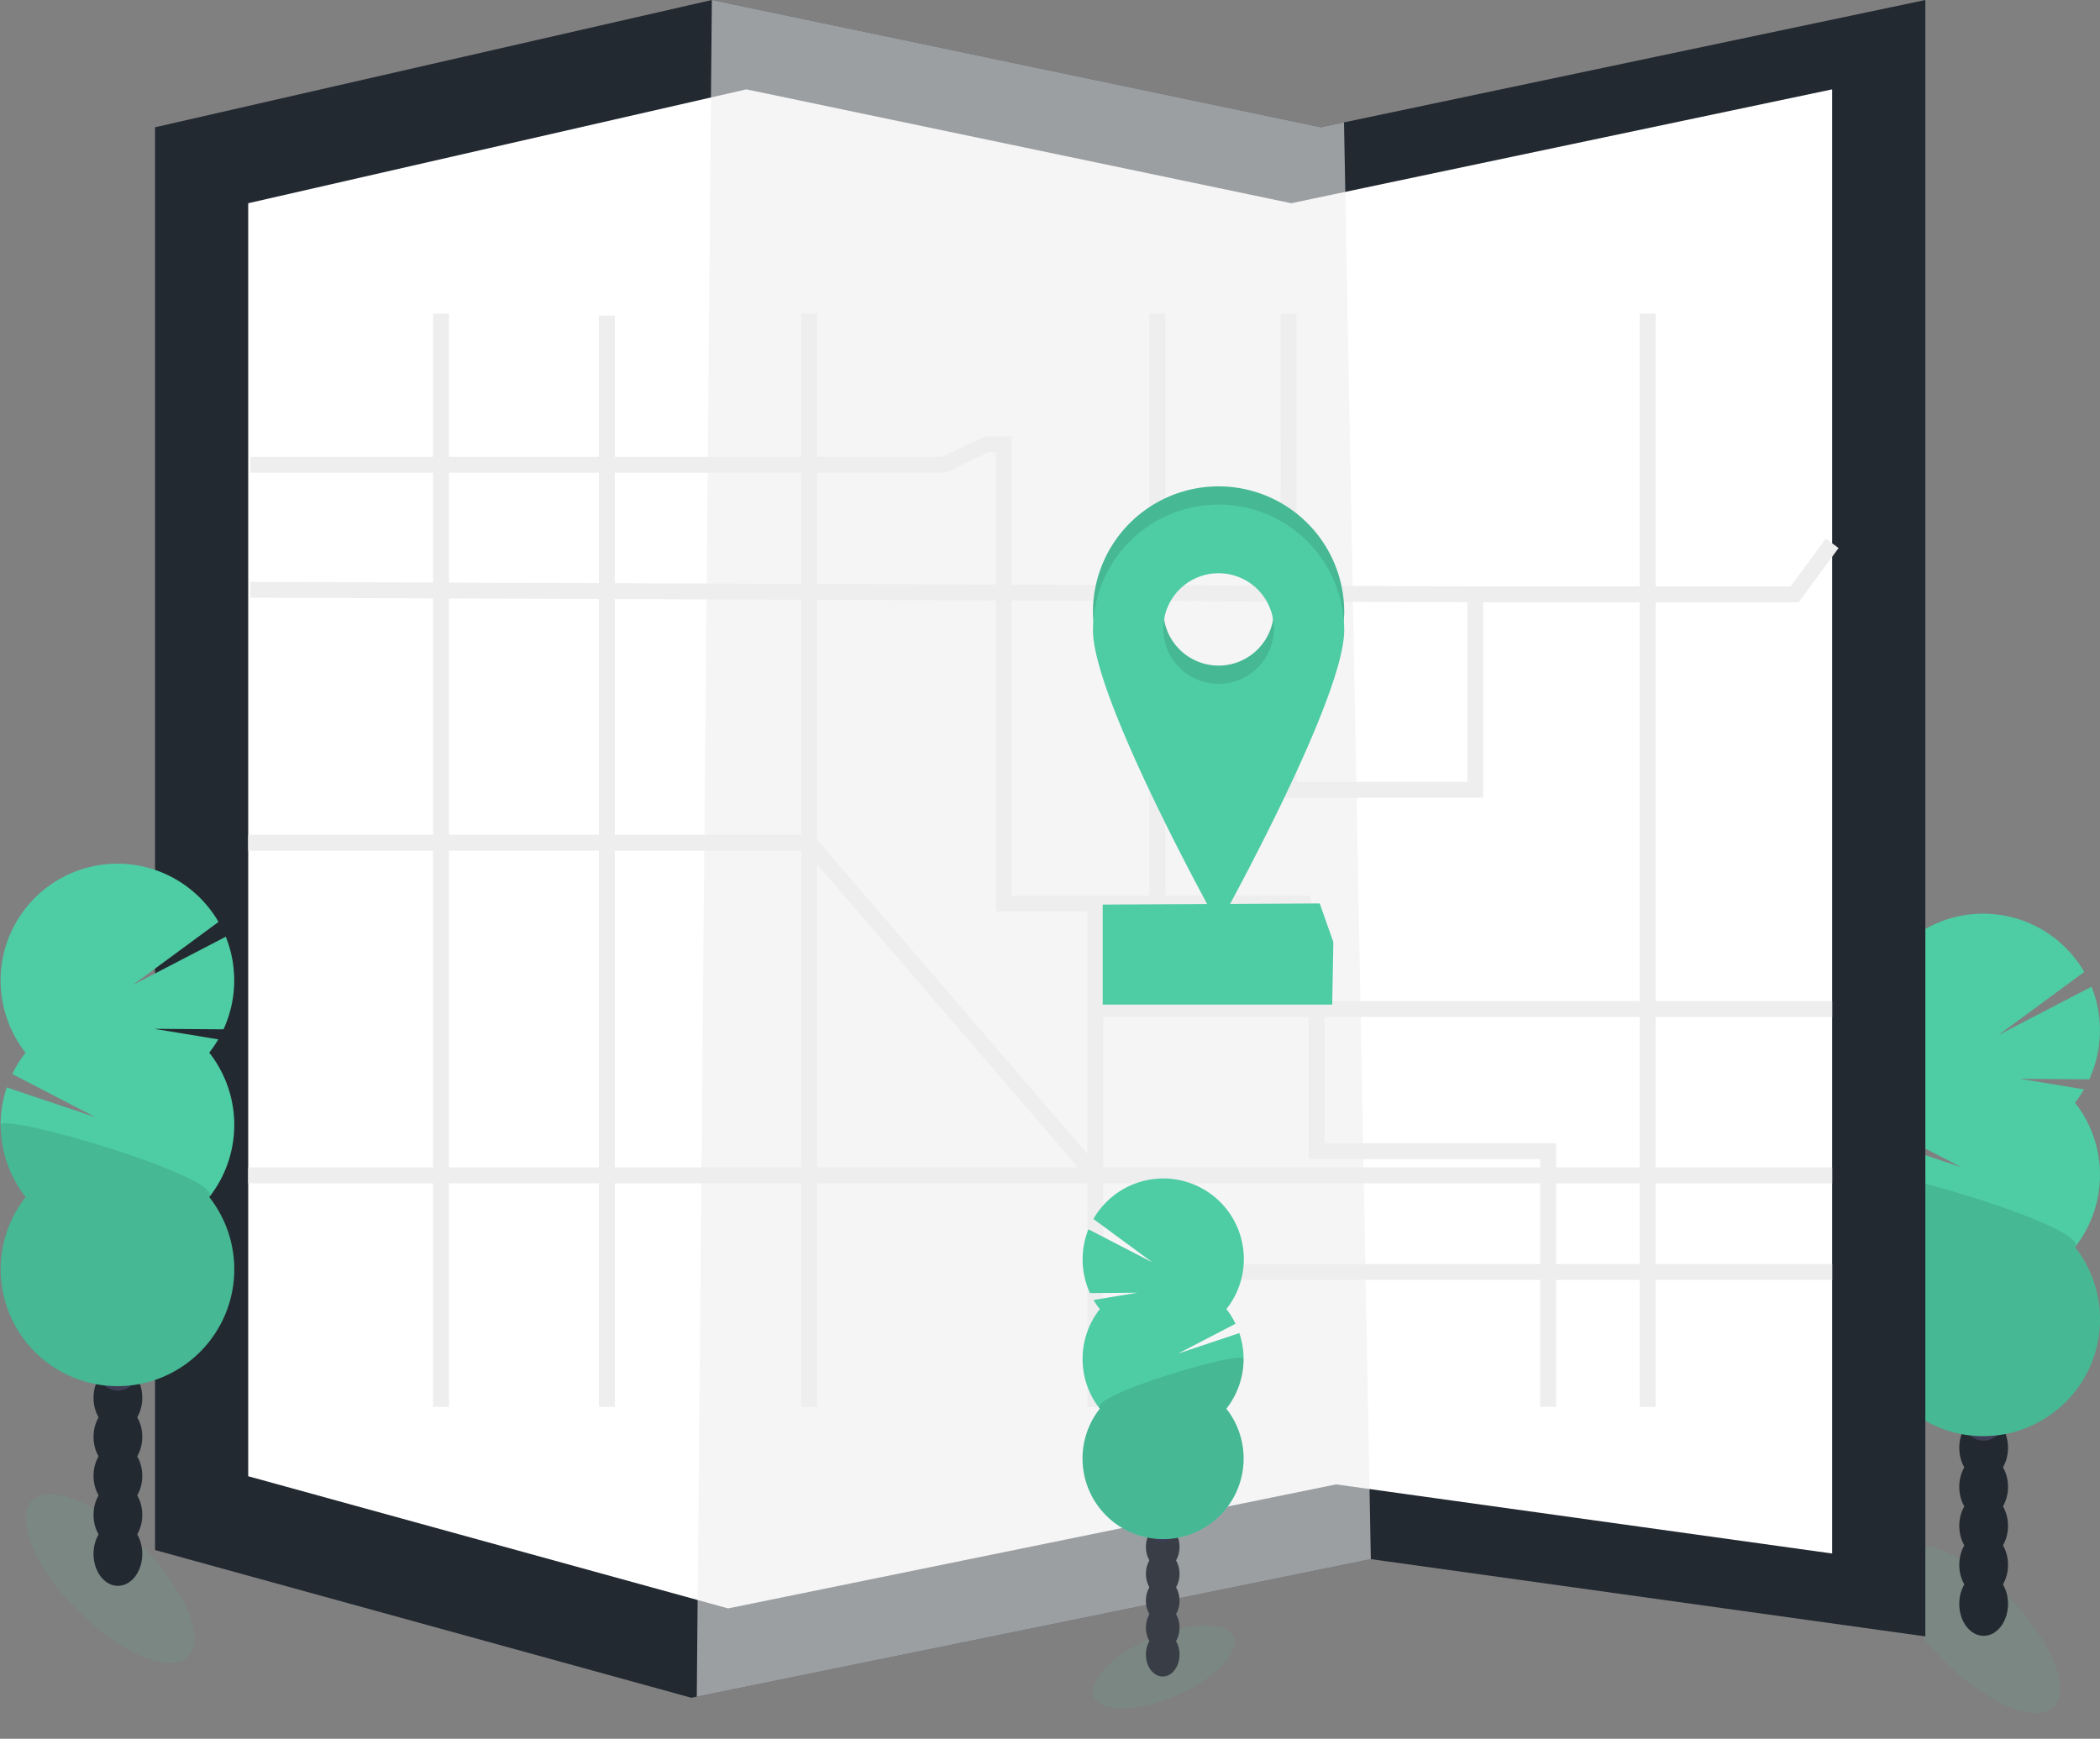 <svg xmlns="http://www.w3.org/2000/svg" width="100%" height="100%" viewBox="0 0 396.338 328.121">
  <rect x="0" y="0" width="396.338" height="328.121" fill="#808080" stroke="none"/>
  <g id="undraw_map_1r69" transform="translate(0.254)">
    <ellipse id="Ellipse_9" data-name="Ellipse 9" cx="8.574" cy="20.814" rx="8.574" ry="20.814" transform="translate(351.873 298.685) rotate(-45)" fill="#4ecca3" opacity="0.1"/>
    <ellipse id="Ellipse_10" data-name="Ellipse 10" cx="4.602" cy="6.026" rx="4.602" ry="6.026" transform="translate(369.522 296.647)" fill="#232931"/>
    <ellipse id="Ellipse_11" data-name="Ellipse 11" cx="4.602" cy="6.026" rx="4.602" ry="6.026" transform="translate(369.522 289.283)" fill="#232931"/>
    <ellipse id="Ellipse_12" data-name="Ellipse 12" cx="4.602" cy="6.026" rx="4.602" ry="6.026" transform="translate(369.522 281.919)" fill="#232931"/>
    <ellipse id="Ellipse_13" data-name="Ellipse 13" cx="4.602" cy="6.026" rx="4.602" ry="6.026" transform="translate(369.522 274.555)" fill="#232931"/>
    <ellipse id="Ellipse_14" data-name="Ellipse 14" cx="4.602" cy="6.026" rx="4.602" ry="6.026" transform="translate(369.522 267.191)" fill="#232931"/>
    <ellipse id="Ellipse_15" data-name="Ellipse 15" cx="4.602" cy="6.026" rx="4.602" ry="6.026" transform="translate(369.522 259.826)" fill="#3f3d56"/>
    <ellipse id="Ellipse_16" data-name="Ellipse 16" cx="4.602" cy="6.026" rx="4.602" ry="6.026" transform="translate(369.522 252.462)" fill="#3f3d56"/>
    <path id="Path_225" data-name="Path 225" d="M998.458,510.8a21.931,21.931,0,0,0,1.716-2.522l-12.095-1.986,13.081.094a22.106,22.106,0,0,0,.429-17.469l-17.546,9.106,16.174-11.9A22.05,22.05,0,1,0,963.8,510.8a21.945,21.945,0,0,0-2.513,4.019l15.7,8.149L960.26,517.35a22.067,22.067,0,0,0,3.556,20.7,22.045,22.045,0,1,0,34.655,0,22.05,22.05,0,0,0,0-27.261Z" transform="translate(-607.105 -302.708)" fill="#4ecca3"/>
    <path id="Path_226" data-name="Path 226" d="M959.1,589.677a21.942,21.942,0,0,0,4.718,13.63,22.045,22.045,0,1,0,34.655,0C1001.427,599.559,959.1,587.2,959.1,589.677Z" transform="translate(-607.119 -367.954)" opacity="0.1"/>
    <path id="Path_227" data-name="Path 227" d="M402.082,0V308.807L297.43,294.224,170.215,320.177l-1.025.21L67.97,292.508V24.018L173.05,0,287.995,24.018l4.37-.922Z" transform="translate(-38.963)" fill="#232931"/>
    <path id="Path_228" data-name="Path 228" d="M407.912,39.32v276.3l-93.633-13.047L200.454,325.794l-.918.184-90.566-24.94V60.808L202.993,39.32,305.834,60.808l3.912-.823Z" transform="translate(-62.378 -22.456)" fill="#fff"/>
    <path id="Path_229" data-name="Path 229" d="M433.575,294.224,306.36,320.177,309.2,0,424.14,24.018l4.37-.922Z" transform="translate(-175.108)" fill="#eee" opacity="0.595"/>
    <g id="Group_64" data-name="Group 64" transform="translate(46.592 59.188)">
      <path id="Path_230" data-name="Path 230" d="M573.35,138l.049,89.854h35.193V190.969h60.274l7.079-9.624" transform="translate(-377.003 -138)" fill="none" stroke="#eee" stroke-miterlimit="10" stroke-width="3"/>
      <path id="Path_231" data-name="Path 231" d="M88.97,199.36H219.833l8.09-3.86h3.236v86.637h56.633l2.427,7.72v39.03h43.688v48.251" transform="translate(-88.565 -170.838)" fill="none" stroke="#eee" stroke-miterlimit="10" stroke-width="3"/>
      <line id="Line_1" data-name="Line 1" y1="95.001" transform="translate(159.879 111.299)" fill="none" stroke="#eee" stroke-miterlimit="10" stroke-width="3"/>
      <line id="Line_2" data-name="Line 2" x1="139.063" transform="translate(159.879 180.849)" fill="none" stroke="#eee" stroke-miterlimit="10" stroke-width="3"/>
      <line id="Line_3" data-name="Line 3" y2="206.3" transform="translate(264.113)" fill="none" stroke="#eee" stroke-miterlimit="10" stroke-width="3"/>
      <line id="Line_4" data-name="Line 4" x2="298.942" transform="translate(0 162.612)" fill="none" stroke="#eee" stroke-miterlimit="10" stroke-width="3"/>
      <line id="Line_5" data-name="Line 5" y1="206.3" transform="translate(36.383)" fill="none" stroke="#eee" stroke-miterlimit="10" stroke-width="3"/>
      <line id="Line_6" data-name="Line 6" y2="206.3" transform="translate(105.872)" fill="none" stroke="#eee" stroke-miterlimit="10" stroke-width="3"/>
      <line id="Line_7" data-name="Line 7" x2="231.184" y2="0.858" transform="translate(0.405 52.111)" fill="none" stroke="#eee" stroke-miterlimit="10" stroke-width="3"/>
      <line id="Line_8" data-name="Line 8" y2="205.927" transform="translate(67.689 0.373)" fill="none" stroke="#eee" stroke-miterlimit="10" stroke-width="3"/>
      <path id="Path_232" data-name="Path 232" d="M87.97,370.82H193.842l54.008,62.756" transform="translate(-87.97 -270.964)" fill="none" stroke="#eee" stroke-miterlimit="10" stroke-width="3"/>
      <line id="Line_9" data-name="Line 9" y2="111.299" transform="translate(171.578)" fill="none" stroke="#eee" stroke-miterlimit="10" stroke-width="3"/>
      <line id="Line_10" data-name="Line 10" x2="139.063" transform="translate(159.879 131.234)" fill="none" stroke="#eee" stroke-miterlimit="10" stroke-width="3"/>
    </g>
    <path id="Path_233" data-name="Path 233" d="M528.289,416.586H484.97V397.714l40.96-.214,2.573,7.291Z" transform="translate(-277.112 -227.013)" fill="#4ecca3"/>
    <path id="Path_234" data-name="Path 234" d="M642.5,287.15a23.709,23.709,0,0,0-23.709,23.709c0,13.094,23.709,55.637,23.709,55.637s23.709-42.525,23.709-55.637A23.71,23.71,0,0,0,642.5,287.15Zm0,33.823a10.431,10.431,0,1,1,10.431-10.431A10.431,10.431,0,0,1,642.5,320.973Z" transform="translate(-412.768 -195.366)" fill="#4ecca3"/>
    <path id="Path_235" data-name="Path 235" d="M642.5,287.15a23.709,23.709,0,0,0-23.709,23.709c0,13.094,23.709,55.637,23.709,55.637s23.709-42.525,23.709-55.637A23.71,23.71,0,0,0,642.5,287.15Zm0,33.823a10.431,10.431,0,1,1,10.431-10.431A10.431,10.431,0,0,1,642.5,320.973Z" transform="translate(-412.768 -195.366)" opacity="0.1"/>
    <path id="Path_236" data-name="Path 236" d="M642.5,295.15a23.709,23.709,0,0,0-23.709,23.709c0,13.094,23.709,55.637,23.709,55.637s23.709-42.525,23.709-55.637A23.71,23.71,0,0,0,642.5,295.15Zm0,33.823a10.431,10.431,0,1,1,10.431-10.431A10.431,10.431,0,0,1,642.5,328.973Z" transform="translate(-412.768 -199.935)" fill="#4ecca3"/>
    <ellipse id="Ellipse_17" data-name="Ellipse 17" cx="14.347" cy="5.91" rx="14.347" ry="5.91" transform="translate(203.845 314.808) rotate(-23.3)" fill="#4ecca3" opacity="0.1"/>
    <ellipse id="Ellipse_18" data-name="Ellipse 18" cx="3.174" cy="4.152" rx="3.174" ry="4.152" transform="translate(216.015 308.073)" fill="#393e46"/>
    <ellipse id="Ellipse_19" data-name="Ellipse 19" cx="3.174" cy="4.152" rx="3.174" ry="4.152" transform="translate(216.015 302.995)" fill="#393e46"/>
    <ellipse id="Ellipse_20" data-name="Ellipse 20" cx="3.174" cy="4.152" rx="3.174" ry="4.152" transform="translate(216.015 297.921)" fill="#393e46"/>
    <ellipse id="Ellipse_21" data-name="Ellipse 21" cx="3.174" cy="4.152" rx="3.174" ry="4.152" transform="translate(216.015 292.847)" fill="#393e46"/>
    <ellipse id="Ellipse_22" data-name="Ellipse 22" cx="3.174" cy="4.152" rx="3.174" ry="4.152" transform="translate(216.015 287.769)" fill="#393e46"/>
    <ellipse id="Ellipse_23" data-name="Ellipse 23" cx="3.174" cy="4.152" rx="3.174" ry="4.152" transform="translate(216.015 282.695)" fill="#3f3d56"/>
    <ellipse id="Ellipse_24" data-name="Ellipse 24" cx="3.174" cy="4.152" rx="3.174" ry="4.152" transform="translate(216.015 277.621)" fill="#3f3d56"/>
    <path id="Path_237" data-name="Path 237" d="M617.468,616.378a15.491,15.491,0,0,1-1.184-1.716l8.338-1.372-9.007.069a15.243,15.243,0,0,1-.292-12.039l12.095,6.253-11.151-8.2a15.2,15.2,0,1,1,25.095,17.006,15.247,15.247,0,0,1,1.716,2.771l-10.812,5.623,11.537-3.86a15.2,15.2,0,0,1-2.449,14.269,15.2,15.2,0,1,1-23.885,0,15.2,15.2,0,0,1,0-18.79Z" transform="translate(-410.155 -369.341)" fill="#4ecca3"/>
    <path id="Path_238" data-name="Path 238" d="M644.6,670.707a15.132,15.132,0,0,1-3.251,9.4,15.2,15.2,0,1,1-23.885,0C615.431,677.531,644.6,669.017,644.6,670.707Z" transform="translate(-410.155 -414.29)" opacity="0.1"/>
    <ellipse id="Ellipse_25" data-name="Ellipse 25" cx="8.574" cy="20.814" rx="8.574" ry="20.814" transform="translate(-0.254 289.249) rotate(-45)" fill="#4ecca3" opacity="0.1"/>
    <ellipse id="Ellipse_26" data-name="Ellipse 26" cx="4.602" cy="6.026" rx="4.602" ry="6.026" transform="translate(17.397 287.212)" fill="#232931"/>
    <ellipse id="Ellipse_27" data-name="Ellipse 27" cx="4.602" cy="6.026" rx="4.602" ry="6.026" transform="translate(17.397 279.847)" fill="#232931"/>
    <ellipse id="Ellipse_28" data-name="Ellipse 28" cx="4.602" cy="6.026" rx="4.602" ry="6.026" transform="translate(17.397 272.483)" fill="#232931"/>
    <ellipse id="Ellipse_29" data-name="Ellipse 29" cx="4.602" cy="6.026" rx="4.602" ry="6.026" transform="translate(17.397 265.119)" fill="#232931"/>
    <ellipse id="Ellipse_30" data-name="Ellipse 30" cx="4.602" cy="6.026" rx="4.602" ry="6.026" transform="translate(17.397 257.755)" fill="#232931"/>
    <ellipse id="Ellipse_31" data-name="Ellipse 31" cx="4.602" cy="6.026" rx="4.602" ry="6.026" transform="translate(17.397 250.391)" fill="#3f3d56"/>
    <ellipse id="Ellipse_32" data-name="Ellipse 32" cx="4.602" cy="6.026" rx="4.602" ry="6.026" transform="translate(17.397 243.026)" fill="#3f3d56"/>
    <path id="Path_239" data-name="Path 239" d="M177.458,488.8a21.928,21.928,0,0,0,1.716-2.522l-12.095-1.986,13.081.094a22.105,22.105,0,0,0,.429-17.469l-17.546,9.105,16.174-11.9A22.05,22.05,0,1,0,142.8,488.8a21.94,21.94,0,0,0-2.513,4.019l15.7,8.149L139.26,495.35a22.067,22.067,0,0,0,3.556,20.7,22.045,22.045,0,1,0,34.655,0,22.05,22.05,0,0,0,0-27.261Z" transform="translate(-138.23 -290.144)" fill="#4ecca3"/>
    <path id="Path_240" data-name="Path 240" d="M138.1,567.677a21.943,21.943,0,0,0,4.718,13.63,22.045,22.045,0,1,0,34.655,0C180.427,577.559,138.1,565.2,138.1,567.677Z" transform="translate(-138.245 -355.39)" opacity="0.1"/>
  </g>
</svg>
